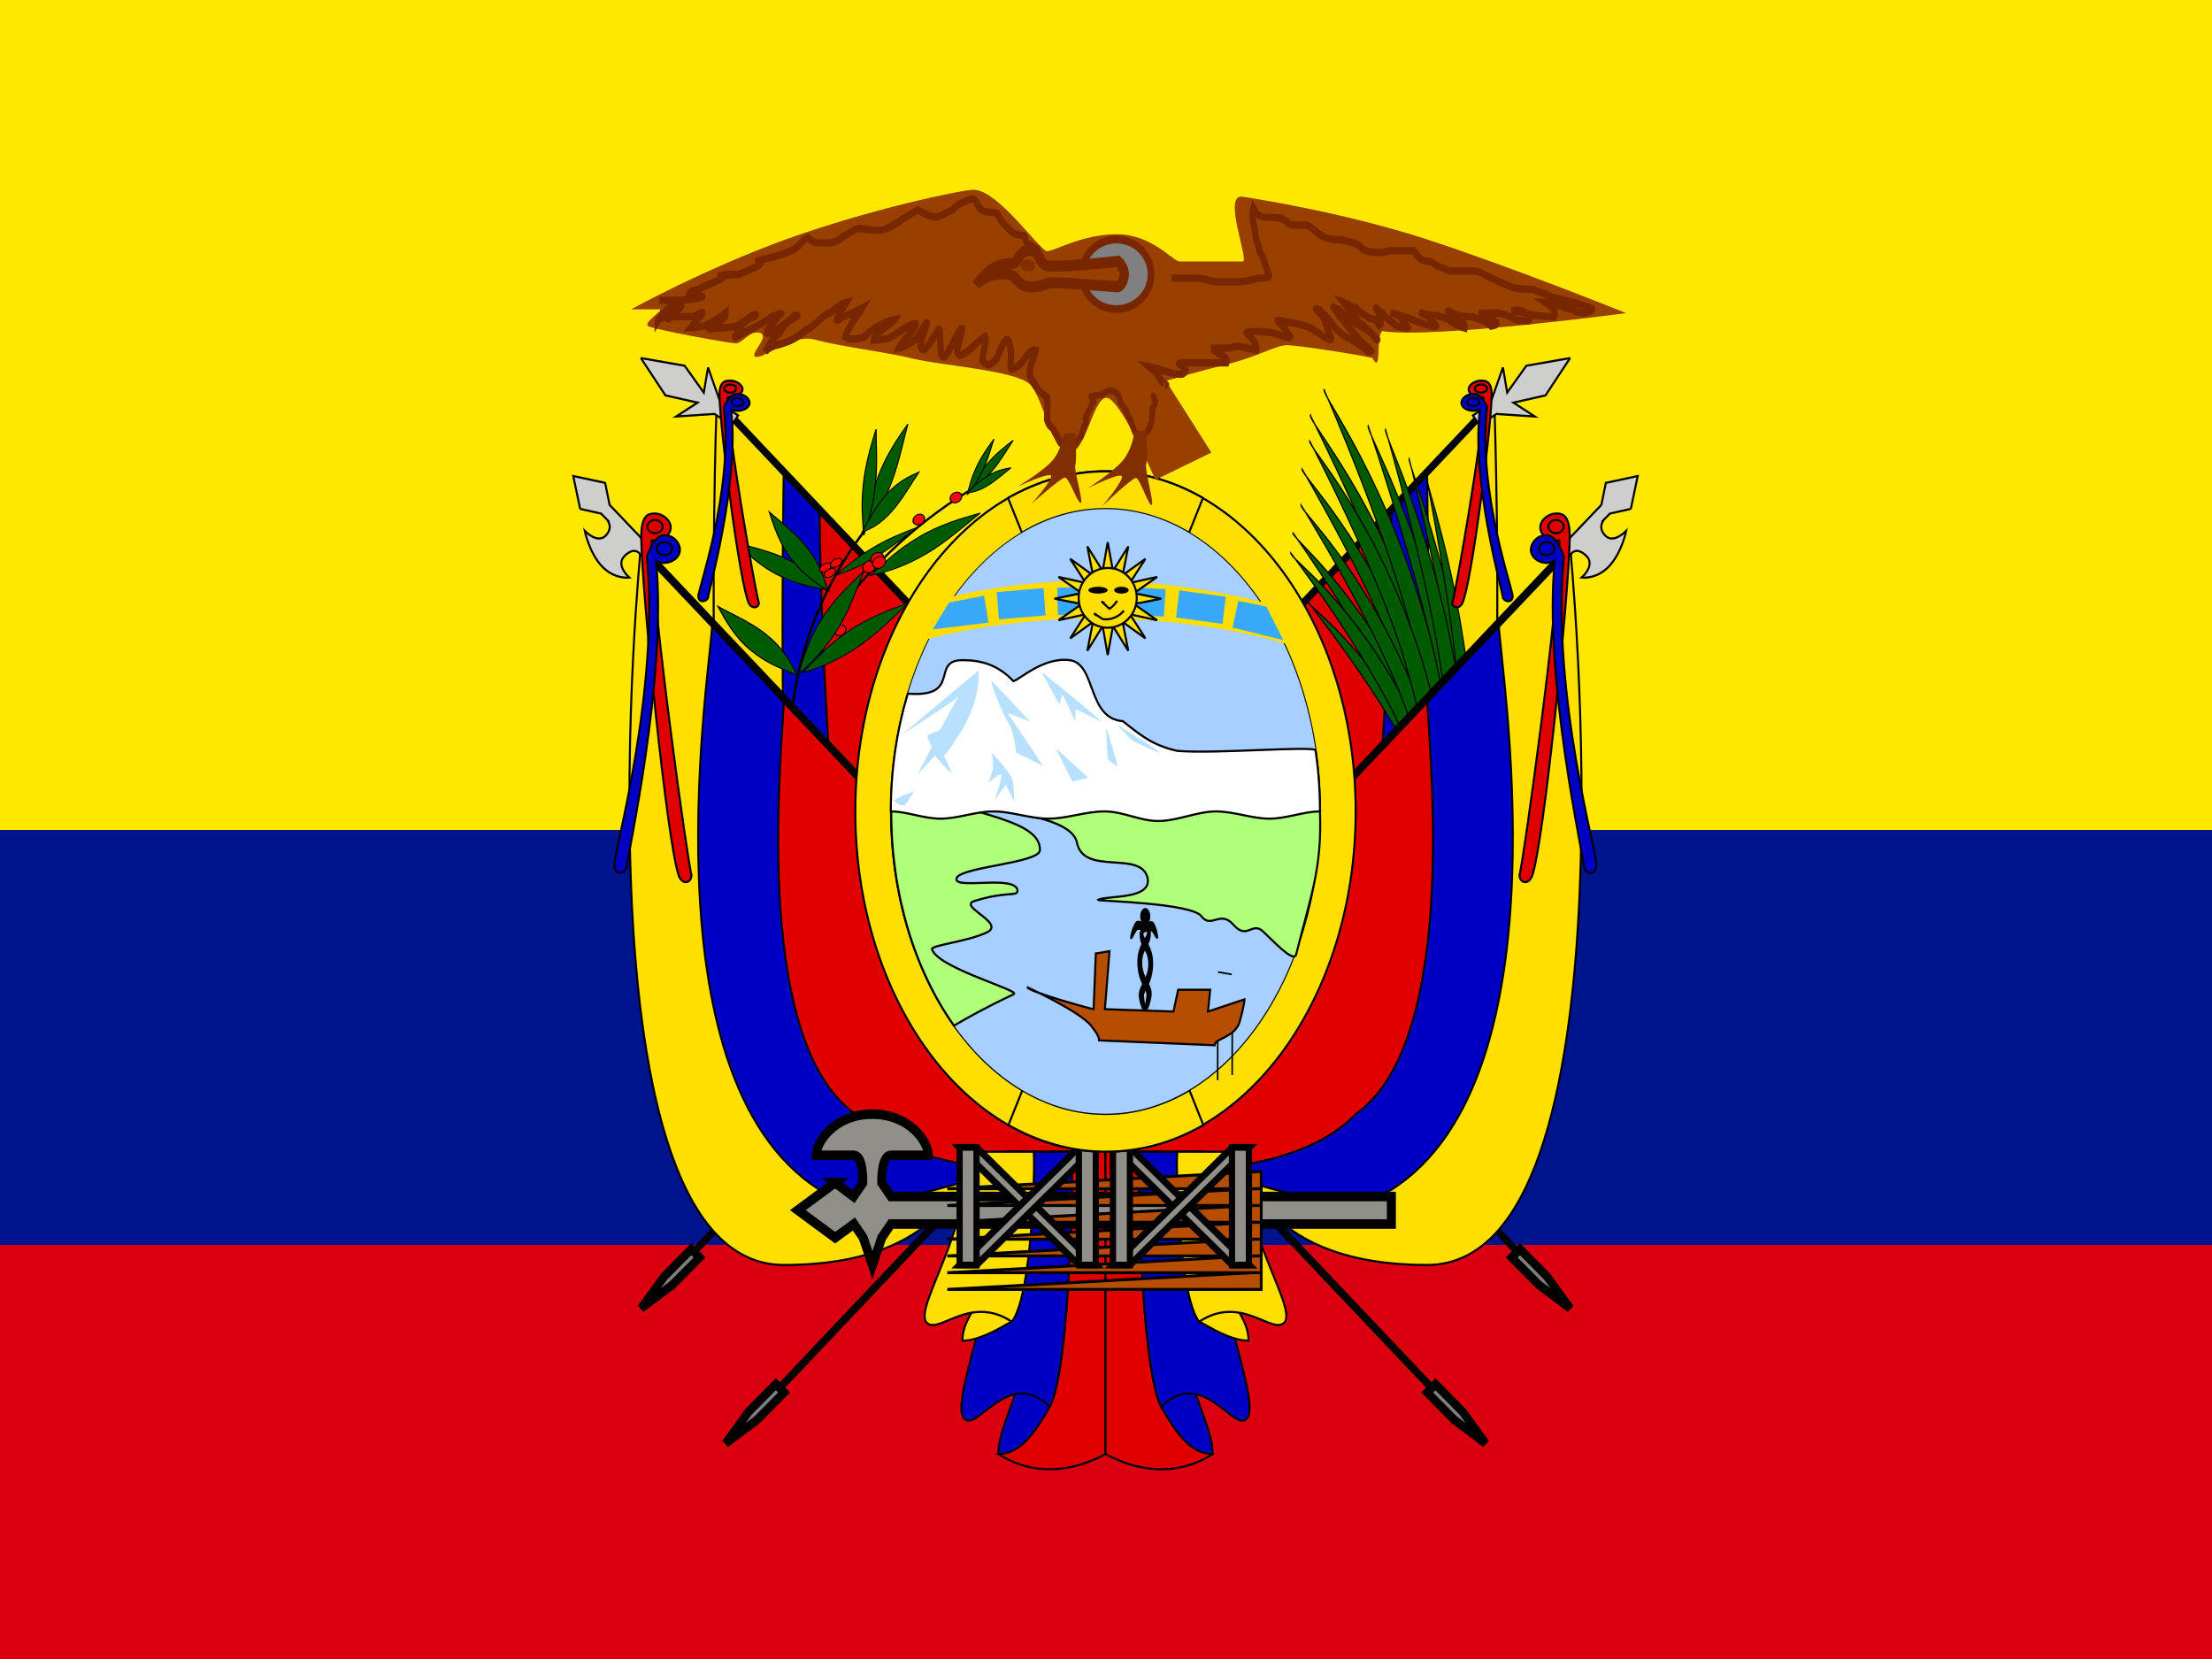 <svg xmlns="http://www.w3.org/2000/svg" viewBox="0 0 640 480" enable-background="new 0 0 640 480" xmlns:xlink="http://www.w3.org/1999/xlink"><rect x="0" y="0" width="640" height="480" fill="#333333" stroke="none"/><g transform="scale(1.25.938)"><path fill="#ffe800" d="m0 0h512v512h-512z"/><path fill="#00148e" d="m0 256h512v256h-512z"/><path fill="#da0010" d="m0 384h512v128h-512z"/></g><g transform="matrix(1.242 0 0 1.491-142.19-129.94)"><g transform="matrix(-.47 0 0 .414 605.23 96.09)"><path d="m582.5 450l124 124 2.2-2.7-124-124-2.2 2.7" id="0"/><path d="m496.1 470.3l162.3 162 2.8-2.5-162.3-162-2.8 2.5" id="1"/><path d="m655.5 631.1l13.5 12.9 15.5 11-11.4-14.9-13.5-12.9-4.1 3.9z" fill="#808080" stroke="#000" stroke-width="4.104" id="2"/><path d="m697.4 567.8l13.5 12.9 15.5 11-11.4-14.9-13.5-12.9-4.1 3.9z" fill="#808080" stroke="#000" stroke-width="4.104" id="3"/></g><g transform="matrix(.47 0 0 .414 122.21 80.33)"><g stroke="#000"><path d="m338.8 204.6c0 0-13.6 351.7 40.8 351.7s81.7-37 81.7-37l-.7-193.3-121.8-121.4z" fill="#ffdf00"/><path d="m372 237.4c0 18.5-6 281.9 21.2 281.9s68.1-18.5 68.1-18.5l-.7-174.8-88.6-88.6z" fill="#0000c4"/><path d="m389.8 255.1c0 18.5 3.5 227.1 30.7 227.1h40.8l-.7-156.2-70.8-70.9z" fill="#e10000"/></g><path d="m336.6 204.6l124 124 2.2-2.7-124-124-2.2 2.7"/><g stroke="#000"><path d="m301.2 272.8c0 0-35.4 336.6 70.9 336.6 88.6 0 88.6-53.2 106.3-53.2l-17.7-124-159.5-159.4z" fill="#ffdf00"/><g transform="matrix(.516-.272.218.409 202.4 380.19)"><path d="m306.6 85.8c1.2.7 84.6-77.5 209.6-78.2" fill="none" stroke-width="2.305"/><path d="m342-20.2c10.4 16.9 15.2 31.6 18.5 47.3-14-14.4-21.4-21.3-31.7-38.3s-15.6-35.8-19.7-50.9c8.5 10.6 22.5 25 32.9 41.9z" fill="#005b00"/><path d="m359.1 68.6c0 2.8-2.3 5.1-5.1 5.1-2.8 0-5.1-2.3-5.1-5.1 0-2.8 2.3-5.1 5.1-5.1 2.8 0 5.1 2.3 5.1 5.1z" fill="#f00"/><g fill="#005b00"><path d="m447.8-37.6c-13.9 14.7-25.6 22.6-38 29 12.1-18.4 18-28.1 31.9-42.7s28.9-23.8 41-31c-8.9 11.6-21.1 30-34.9 44.7z"/><path d="m436.1-45.5c-9.2 17.3-18.3 29.3-28.5 40.8 6.4-18.4 9.3-27.7 18.5-45 9.2-17.3 21.1-32 30.8-43.8-5.2 12.4-11.6 30.8-20.8 48z"/><path d="m437.5-12.1c-12.7 5.4-21.4 5.5-29.8 3.5 13.6-10.4 20.5-16.2 33.2-21.7 12.7-5.4 23.4-4.5 32-3.5-9.1 5.7-22.7 16.2-35.4 21.7z"/><path d="m360.3-23.1c3.2 19 2.1 34.3-.8 50-7.5-17.8-11.8-26.5-15-45.6-3.2-19-.9-38.4 1.1-53.9 3.9 12.7 11.5 30.4 14.7 49.5z"/><path d="m296.9 35.4c7 19.2 8.3 35.1 7.8 51.6-11.8-17.4-18.2-25.9-25.2-45.1-7-19.2-7.7-39.4-8.1-55.6 6.6 12.5 18.5 29.9 25.5 49.1z"/><path d="m353.9 65.2c-16.6 11.9-31.5 17.5-47.6 21.4 13.6-16 20-24.5 36.6-36.4s35.9-18 51.3-22.8c-10.1 9.8-23.6 25.9-40.3 37.8z"/><path d="m362 92c-20.3 2.4-36 .1-52-4.2 19.6-7.5 29.3-11.9 49.6-14.3 20.3-2.4 40.1 1.5 56 4.7-13.7 3.8-33.3 11.4-53.6 13.8z"/><path d="m528.9 1.3c-10.2 4.9-18.3 6.8-26.6 7.7 9.7-7.2 14.5-11.1 24.7-16s20.4-6.8 28.6-8.2c-6.9 4.3-16.5 11.6-26.7 16.5z"/><path d="m522.9-5c-7.7 7.2-14.8 11.7-22.4 15.7 6.2-8.3 9.2-12.6 16.9-19.8s16.8-12.6 24.2-16.8c-4.8 5.4-11 13.7-18.7 20.9z"/><path d="m519.4 12.6c-8.3.4-13.6-1.3-18.4-3.9 9.5-2.8 14.4-4.5 22.8-4.8s14.7 2.2 19.7 4.4c-6.2 1.1-15.8 3.9-24.1 4.3z"/><path d="m409.7 20.6c-15.4.7-27-.9-38.7-3.5 15.3-3.4 22.9-5.4 38.2-6.1 15.4-.7 30 1.8 41.6 3.9-10.5 1.5-25.7 4.9-41.1 5.7z"/><path d="m448.9 42.9c-20.4.8-35.9-2.7-51.5-8.3 20.2-5.9 30.2-9.5 50.6-10.3 20.4-.8 39.9 4.7 55.4 9.2-13.9 2.6-34.1 8.6-54.5 9.4z"/></g><path d="m269.6 155.2c1.3 0 33.2-104.1 139.3-163.1" fill="none" stroke-width="2.37"/><g fill="#f00"><path d="m459.9 8.6c0 2.8-2.3 5.1-5.1 5.1-2.8 0-5.1-2.3-5.1-5.1s2.3-5.1 5.1-5.1c2.8 0 5.1 2.2 5.1 5.1z"/><path d="m496.1 7.4c0 2.8-2.3 5.1-5.1 5.1-2.8 0-5.1-2.3-5.1-5.1s2.3-5.1 5.1-5.1c2.8 0 5.1 2.3 5.1 5.1z"/><path d="m371.9 5c0 2.1-2.4 3.8-5.3 3.8-2.9 0-5.3-1.7-5.3-3.8s2.4-3.8 5.3-3.8c2.9 0 5.3 1.7 5.3 3.8z"/><path d="m381.7 6.2c0 2.1-2.4 3.8-5.3 3.8s-5.3-1.7-5.3-3.8 2.4-3.8 5.3-3.8c3 0 5.3 1.7 5.3 3.8z"/><path d="m373.3 12.1c0 2.1-2.4 3.8-5.3 3.8-2.9 0-5.3-1.7-5.3-3.8s2.4-3.8 5.3-3.8c2.9 0 5.3 1.7 5.3 3.8z"/><path d="m405.5 26.1c0 3.1-2.5 5.7-5.7 5.7-3.1 0-5.7-2.5-5.7-5.7s2.5-5.7 5.7-5.7c3.2.1 5.7 2.6 5.7 5.7z"/><path d="m414.6 22.7c0 3.1-2.5 5.7-5.7 5.7-3.1 0-5.7-2.5-5.7-5.7s2.5-5.7 5.7-5.7c3.1.1 5.7 2.6 5.7 5.7z"/><path d="m414.6 27.2c0 3.1-2.5 5.7-5.7 5.7-3.1 0-5.7-2.5-5.7-5.7s2.5-5.7 5.7-5.7c3.1.1 5.7 2.6 5.7 5.7z"/></g></g><path d="m336.6 308.3c0 17.7-35.4 212.6 53.1 265.8 35.4 17.7 88.6-17.7 88.6 0l-17.7-141.7-124-124.1z" fill="#0000c4"/><path d="m372.1 343.7c0 17.7-17.7 159.5 35.4 194.9 35.4 35.4 124 25.8 124 25.8l-70.9-132.1-88.5-88.6z" fill="#e10000"/></g><path d="m298.3 272.8l162.3 162 2.8-2.5-162.3-162-2.8 2.5"/><g stroke="#000"><g fill="#cececc"><path d="m271.1 255l10.4 2.2 3.2 3.1c-.4 0 3.2 3.1-.9 7.2-4.1 4.1-10.4-2.2-10.4-2.2s2.2 10.3 8.5 16.6 13.6 5.3 13.6 5.3-7.2-5.9-2.2-10.3c4.9-4.4 7.3-.9 7.3-.9l6.3 6.3 4.1-4.1-25.3-25.1-2.2-10.3-15.8-3.2 3.4 15.4z"/><path d="m301.2 184.3l12.2 17.5 15.9 3.4-10.6 6.5 19-1.2 8.5 5.3 3.2-4.6-8.5-5.3-6.4-17.2-2.1 11.8-9.5-12.6-21.7-3.6z"/></g><path d="m348.5 198.6c0 1-1.3 1.9-3 1.9-1.7 0-3-.8-3-1.9s1.3-1.9 3-1.9c1.6 0 3 .8 3 1.9zm-4.3 4c0 18 14.4 94.5 15.5 96.4.1 2.2-3.2 3.2-4.9.4-4.5-8.7-14.2-80.4-14.6-97.2-.2-6.9 2.6-7.4 5.7-7.3 2.6.1 5.7 1.9 5.7 4 0 2.4-4 4.3-7.4 3.7z" fill="#e10000"/><path d="m352 205.6c-.5 1-2.2 1.5-3.8 1.1-1.6-.4-2.4-1.4-1.9-2.4.5-1 2.2-1.5 3.8-1.1 1.6.3 2.4 1.4 1.9 2.4zm-6.1 2.8c4.5 33.8-11.5 86.3-11.4 88.3-1.1 2.1-4.7 2.3-4.8-.6-.7-1.9 17.7-49.4 12.6-88.9 3.4-6.6 6.3-6.5 9.2-5.7 2.4.7 4.4 3 3.3 5-1.2 2.3-6 3.3-8.9 1.9z" fill="#0000c4"/><path d="m312 263.3c0 1.7-1.7 3.1-3.8 3.1-2.1 0-3.8-1.4-3.8-3.1 0-1.7 1.7-3.1 3.8-3.1 2.1 0 3.8 1.4 3.8 3.1zm-5.5 6.4c0 29.3 18.3 153.7 19.8 156.8.1 3.6-4.1 5.2-6.2.7-5.7-14.2-18.2-130.9-18.7-158.1-.2-11.2 3.3-12.1 7.3-11.9 3.3.2 7.3 3 7.3 6.5 0 4-5.1 7.1-9.5 6z" fill="#e10000"/><path d="m316.5 274.7c-.7 1.6-2.9 2.4-4.9 1.8-2-.6-3.1-2.3-2.4-3.9s2.9-2.4 4.9-1.8c2 .5 3.1 2.3 2.4 3.9zm-7.8 4.6c5.8 55-14.7 140.4-14.5 143.7-1.3 3.5-6 3.8-6.1-1.1-1-3.2 22.6-80.4 16.1-144.7 4.3-10.7 8-10.5 11.7-9.3 3 1.1 5.7 4.9 4.3 8.1-1.7 4-7.8 5.5-11.5 3.3z" fill="#0000c4"/></g></g><g transform="matrix(.47 0 0 .414 138.86 96.09)"><use xlink:href="#0"/><use xlink:href="#1"/><use xlink:href="#2"/><use xlink:href="#3"/></g><g transform="matrix(.47 0 0 .414 122.21 80.33)"><g stroke="#000"><path d="m724.2 204.6c0 0 13.6 351.7-40.8 351.7-54.4 0-81.7-37-81.7-37l.7-193.3 121.8-121.4z" fill="#ffdf00"/><path d="m690.9 237.4c0 18.5 6 281.9-21.2 281.9-27.2 0-68.1-18.5-68.1-18.5l.7-174.8 88.6-88.6z" fill="#0000c4"/><path d="m673.2 255.1c0 18.5-3.5 227.1-30.7 227.1h-40.8l.7-156.3 70.8-70.8z" fill="#e10000"/></g><path d="m726.4 204.6l-124 124-2.2-2.7 124-124 2.2 2.7"/><g stroke="#000"><g transform="matrix(.524-.224.169.694 362.76 423.13)" fill="#005b00"><path d="m516.5-14.2c0 0 43.6 74.6 59.3 126.8 15.7 52.2 29.1 128.7 29.1 128.7s1.2-70.9-19.4-134.3c-27.8-80.2-70.2-117.5-69-121.2z"/><path d="m518.2-59c0 0 44.6 87.1 58.8 145.9 14.2 58.8 23.8 143.5 23.8 143.5s6.7-76.5-12.2-148.1c-26.1-90.8-72.1-137.4-70.4-141.3z"/><path d="m603.8-103.6c0 0 15.7 116.2 10.5 183.1-5.3 67-23.7 155.5-23.7 155.5s32-68.9 36.8-151.6c4-106.4-26.6-184.5-23.6-187z"/><path d="m556.4-125.8c0 0 34.9 110.3 39.7 179.2 4.9 68.9-.9 164.5-.9 164.5s23.3-81 15.4-165.5c-12.3-107.9-57-174.5-54.2-178.2z"/><path d="m632.5-72.1c0 0 2.5 107.9-7.4 168.8-9.9 61-32 140.6-32 140.6s31.2-60.5 42-135.9c12.3-97.2-5.1-171.5-2.6-173.5z"/><path d="m538.6-95.5c0 0 38.9 98.1 47.6 160.7 8.7 62.6 9.3 150.3 9.3 150.3s16.4-75.7 4-152.4c-18-97.6-63.2-155.1-60.9-158.6z"/><path d="m512.4-47.2c0 0 45.7 82.7 60.3 139.6 14.5 56.9 24.2 139.4 24.2 139.4s7.1-75.6-12.3-144.7c-26.6-87.6-73.9-130.4-72.2-134.3z"/><path d="m530.7-73.6c0 0 38.7 89.9 48.9 149.5 10.2 59.6 14.1 144.7 14.1 144.7s11.8-75.8-2.3-148.6c-19.9-92.3-62.7-141.9-60.7-145.6z"/><path d="m618-96.6c0 0 8.3 111.5-1.2 174.9-9.5 63.3-33.5 146.3-33.5 146.3s36.3-63.4 46.4-141.7c10.7-101-14.8-177.3-11.7-179.5z"/><path d="m573.2-137.7c0 0 27.4 112.3 27.6 181.5.2 69.1-11.9 164.1-11.9 164.1s28.7-79.3 26.5-164.1c-5-108.6-45.1-178.1-42.2-181.5z"/><path d="m643.7-58.7c0 0-4.1 100.8-17.6 156.9-13.6 56.1-40.6 128.8-40.6 128.8s34.8-54.2 50.2-123.8c18.2-89.8 5.3-160.2 8-161.9z"/><path d="m550.7-110.5c0 0 34 101 38.4 164.4 4.4 63.5-1.8 151.6-1.8 151.6s23.6-75.1 16.3-152.9c-11.6-99.2-55.6-159.7-52.9-163.1z"/></g><path d="m761.8 272.8c0 0 35.4 336.6-70.9 336.6-88.6 0-88.6-53.2-106.3-53.2l17.7-124 159.5-159.4z" fill="#ffdf00"/><path d="m726.4 308.3c0 17.7 35.4 212.6-53.2 265.8-35.4 17.7-88.6-17.7-88.6 0l17.7-141.7 124.1-124.1z" fill="#0000c4"/><path d="m691 343.7c0 17.7 17.7 159.5-35.4 194.9-35.4 35.4-124 25.8-124 25.8l70.9-132.1 88.5-88.6z" fill="#e10000"/></g><path d="m764.7 272.8l-162.3 162-2.8-2.5 162.3-162 2.8 2.5"/><g stroke="#000"><g fill="#cececc"><path d="m791.9 255l-10.4 2.2-3.2 3.1c.4 0-3.2 3.1.9 7.2 4.1 4.1 10.4-2.2 10.4-2.2s-2.2 10.3-8.5 16.6c-6.3 6.3-13.6 5.3-13.6 5.3s7.2-5.9 2.2-10.3c-4.9-4.4-7.3-.9-7.3-.9l-6.3 6.3-4.1-4.1 25.3-25.1 2.2-10.3 15.8-3.2-3.4 15.4z"/><path d="m761.8 184.3l-12.2 17.5-15.9 3.4 10.6 6.5-19-1.2-8.5 5.3-3.2-4.6 8.5-5.3 6.4-17.2 2.1 11.8 9.5-12.6 21.7-3.6z"/></g><path d="m714.6 198.6c0 1 1.3 1.9 3 1.9 1.7 0 3-.8 3-1.9s-1.3-1.9-3-1.9c-1.7 0-3 .8-3 1.9zm4.3 4c0 18-14.4 94.5-15.5 96.4-.1 2.2 3.2 3.2 4.9.4 4.5-8.7 14.2-80.4 14.6-97.2.2-6.9-2.6-7.4-5.7-7.3-2.6.1-5.7 1.9-5.7 4-.1 2.4 3.9 4.3 7.4 3.7z" fill="#e10000"/><path d="m711 205.6c.5 1 2.2 1.5 3.8 1.1 1.6-.4 2.4-1.4 1.9-2.4-.5-1-2.2-1.5-3.8-1.1-1.6.3-2.4 1.4-1.9 2.4zm6.1 2.8c-4.5 33.8 11.5 86.3 11.4 88.3 1.1 2.1 4.7 2.3 4.8-.6.7-1.9-17.7-49.4-12.6-88.9-3.4-6.6-6.3-6.5-9.2-5.7-2.4.7-4.4 3-3.3 5 1.2 2.3 6 3.3 8.9 1.9z" fill="#0000c4"/><path d="m751 263.3c0 1.7 1.7 3.1 3.8 3.1 2.1 0 3.8-1.4 3.8-3.1 0-1.7-1.7-3.1-3.8-3.1-2.1 0-3.8 1.4-3.8 3.1zm5.5 6.4c0 29.3-18.3 153.7-19.8 156.8-.1 3.6 4.1 5.2 6.2.7 5.7-14.2 18.2-130.9 18.7-158.1.2-11.2-3.3-12.1-7.3-11.9-3.3.2-7.3 3-7.3 6.5 0 4 5.1 7.1 9.5 6z" fill="#e10000"/><path d="m746.5 274.7c.7 1.6 2.9 2.4 4.9 1.8 2-.6 3.1-2.3 2.4-3.9-.7-1.6-2.9-2.4-4.9-1.8-2.1.5-3.1 2.3-2.4 3.9zm7.7 4.6c-5.8 55 14.7 140.4 14.5 143.7 1.3 3.5 6 3.8 6.1-1.1 1-3.2-22.6-80.4-16.1-144.7-4.3-10.7-8-10.5-11.7-9.3-3 1.1-5.7 4.9-4.3 8.1 1.7 4 7.8 5.5 11.5 3.3z" fill="#0000c4"/></g></g><g transform="matrix(.47 0 0 .414 122.21 80.33)"><g stroke="#000"><path d="m478.4 698c17.7 10.7 37.1 8.3 53.1 0v-141.7h-35.4c17.7 53.2 17.7 106.3-17.7 141.7z" fill="#e10000"/><g fill="#0000c4"><path d="m503.9 556.3c0 99.7-25.5 121.8-25.5 141.7 10.7 0 17.7-9.3 25.5-22.1 10.7-19.9 11.7-121.1 10.7-119.6h-10.7z"/><path d="m482.6 556.3c-.5 58.2-26.9 112.1-21.9 124 5.7 10.7 21.9-24.4 43.2-4.4 10.7-19.9 11.7-121.1 10.7-119.6h-32z"/></g><g fill="#ffdf00"><path d="m485.1 556.3c0 66.4-24.5 70.9-24.5 88.6 10.7 0 24.4-9.7 24.5-8.8 10.7-13.3 11.7-80.8 10.7-79.7l-10.7-.1z"/><path d="m463.8 556.3c-.5 38.8-26.3 71.8-21.3 79.7 5.7 7.1 21.3-13.3 42.6 0 10.7-13.3 11.7-80.8 10.7-79.7h-32z"/></g><path d="m584.7 698c-17.7 10.7-37.1 8.3-53.2 0v-141.7h35.4c-17.7 53.2-17.7 106.3 17.8 141.7z" fill="#e10000"/><g fill="#0000c4"><path d="m559.1 556.3c0 99.7 25.5 121.8 25.5 141.7-10.7 0-17.7-9.3-25.5-22.1-10.7-19.9-11.7-121.1-10.7-119.6h10.7z"/><path d="m580.4 556.3c.5 58.2 26.9 112.1 21.9 124-5.7 10.7-21.9-24.4-43.2-4.4-10.7-19.9-11.7-121.1-10.7-119.6h32z"/></g><g fill="#ffdf00"><path d="m577.9 556.3c0 66.4 24.5 70.9 24.5 88.6-10.7 0-24.4-9.7-24.5-8.8-10.7-13.3-11.7-80.8-10.7-79.7l10.7-.1z"/><path d="m599.2 556.3c.5 38.8 26.3 71.8 21.3 79.7-5.7 7.1-21.3-13.3-42.6 0-10.7-13.3-11.7-80.8-10.7-79.7h32z"/></g><path d="m397.5 570.8l-18.5 12.9 18.5 12.9 9.3-6.4 4.6 6.4 4.6 12.9 4.6-12.9 4.6-6.4h248v-12.9h-248l-4.6-6.4c0-6.4 1-12.9 4.6-12.9 3.7 0 11.2 0 18.5 0 0-6.4-9.3-19.3-27.8-19.3-18.5 0-27.8 12.9-27.8 19.3 7.3 0 14.8 0 18.5 0 3.7 0 4.6 6.4 4.6 12.9l-4.6 6.4-9.1-6.5z" fill="#908f8a" stroke-width="4.467"/><g fill="#b74d00" stroke-width="1.378"><path d="m608.57 612.76h.127v8.1h-155.6z"/><path d="m608.57 604.92h.128v8.1h-155.6z"/><path d="m608.57 597.07h.129v8.1h-155.6z"/><path d="m608.57 589.22h.13v8.1h-155.6z"/><path d="m608.57 581.27h.127v8.1h-155.6z"/><path d="m608.57 573.42h.128v8.1h-155.6z"/><path d="m608.57 565.57h.129v8.1h-155.6z"/></g><g fill="#908f8a"><g stroke-width="3.255"><path d="m459.2 554.3l59.1 55.1h8.4l-59.1-55.1h-8.4z"/><path d="m459.2 609.4l59.1-55.1h8.4l-59.1 55.1h-8.4z"/></g><path d="m459.2 554.3v55.1h8.4v-55.1h-8.4z" stroke-width="3.088"/><g stroke-width="3.255"><path d="m535.2 554.3l59.1 55.1h8.4l-59.1-55.1h-8.4z"/><path d="m535.2 609.4l59.1-55.1h8.4l-59.1 55.1h-8.4z"/></g><g stroke-width="3.088"><path d="m594.2 554.3v55.1h8.4v-55.1h-8.4z"/><path d="m535.2 554.3v55.1h8.4v-55.1h-8.4z"/><path d="m518.3 554.3v55.1h8.4v-55.1h-8.4z"/></g></g><g fill="#ffdf00"><path d="m655.5 396.8c0 88-55.6 159.5-124 159.5-68.5 0-124-71.4-124-159.5 0-88 55.6-159.4 124-159.4 68.4 0 124 71.4 124 159.4zm-17.7.1c0 78.2-47.6 141.7-106.3 141.7-58.7 0-106.3-63.5-106.3-141.7 0-78.2 47.6-141.7 106.3-141.7 58.7-.1 106.3 63.4 106.3 141.7z"/><path d="m579.8 249.9c-14.8-8.1-31.1-12.5-48.3-12.5s-33.4 4.5-48.3 12.5l6.9 16.3c12.7-7.2 26.7-11.1 41.4-11.1s28.6 4 41.4 11.1l6.9-16.3z"/><path d="m580 543.8c-14.8 8.1-31.1 12.5-48.3 12.5s-33.4-4.5-48.3-12.5l6.9-16.3c12.7 7.2 26.7 11.1 41.4 11.1s28.6-4 41.4-11.1l6.9 16.3z"/></g></g><path d="m637.8 396.8c0 78.3-47.6 141.7-106.3 141.7-58.7 0-106.3-63.5-106.3-141.7 0-78.3 47.6-141.7 106.3-141.7 58.7 0 106.3 63.5 106.3 141.7" fill="#a7cfff"/><g stroke="#000"><path d="m637.8 396.8c1.1 26.7-4.6 39.6-11.9 67.4-1.9 3-11-6.5-16.4-11.2s-7.8 4.2-14.5-3c-6.7-7.3-11 2.1-16-4.1s-51.3-7.1-51.4-7.6c4.6-2.3 28.3.2 24.5-11.2-4.3-11.7-31.1-.4-34.7-15.4-2.4-14.9-53.6-15.5-57.2-19.2 1.4 5.7 39.7 8 38.8 22.6-.8 5.9-37.7 7.6-41.2 12.7-3 6.3 28.9-1.7 30.1 6-.1 3.2-4.7.1-21.4 5-8.3 2.5 15.5 10.3 6.4 14.6-9 4.3-28.3 6.2-27.4 8 2.9 8.9 44.7 19.5 40.5 21.1-14.8 6.6-22.6 10.9-29.6 14.7-19.2-25.7-31.1-61.1-31.1-100.2 31.7-11.4 25-13.7 83.6-13.7s77.9 2.2 128.9 13.5z" fill="#afff7b"/><path d="m637.8 396.8c-8.1 0-16.5 3.4-25.1 3.4-8.6 0-17.5-3.4-26.5-3.4s-19.3 4.5-28.5 4.5c-9.2 0-17.4-4.5-26.7-4.5-9.3 0-18.6 3.4-27.8 3.4-9.2 0-18.3-3.4-27.2-3.4s-17.7 3.4-26.2 3.4-16.8-3.4-24.7-3.4c0-19.6 3-38.2 8.4-55.2 27.1 2 11-15.7 27.1-15.7 8.7 0 17.4 1.9 25.2 9.8 2.4 0 14.5-11.4 27.9-9.8 13.4 1.6 8.5 27.3 26.4 28.6 9.1 6.8 14.4 11.1 26.8 13.9 17.7 1.6 68.4-2.5 68.7-.2 1.5 9.3 2.2 18.9 2.2 28.6z" fill="#fff"/><path d="m548.5 482.8c0-4.4 4.7-7.4 4.7-14.5 0-7.1-4.2-7.3-4.3-13.9-.1-2.7 3.6-5.5 5.2-5.7 1.6-.2 3 5.8 3 7.1 0 1.3-1.6-3.3-3-3.4-1.4-.1-4.3.5-4.3 1.8 0 2.7 5.2 5.9 4.8 14.8-.4 8.8-4.5 11.4-4.5 14.1 0 2.7 1.8 10 1.8 10s-3.4-5.8-3.4-10.3z"/><path d="m553.9 482.2c0-4.4-4.7-7.4-4.7-14.5s4.2-7.3 4.3-13.9c.3-3.1-4.1-5.1-5.8-5.3-1.6-.2-3.5 6.2-3.5 7.5s1.9-4.1 3.3-4.2c1.4-.1 5.1.5 5.1 1.8 0 2.7-5.2 5.9-4.8 14.8.4 8.8 4.5 11.4 4.5 14.1s-1.8 10-1.8 10 3.4-5.9 3.4-10.3z"/></g><path d="m553.7 446c0 2.2-1.1 3.9-2.5 3.9-1.4 0-2.5-1.8-2.5-3.9s1.1-3.9 2.5-3.9c1.4-.1 2.5 1.7 2.5 3.9"/><path d="m586.73 490.13h.773v32.6h-.8z"/><path d="m593.95 487.73h.753v32.6h-.8z"/><path d="m587.3 472.5v-.8l6.8 1.1v.8z"/><path d="m492.7 479.2c0 0 26.1 11.3 31.7 18.1 5.7 6.8 3.4 6.8 3.4 6.8l57.8 2.3c0-3.4 10.2-3.4 12.5-11.3 2.3-7.9 2.3-10.2 2.3-10.2l-18.1 5.7 1.1-10.2h-15.9l-2.3 10.2-34-1.1 2.3-27.2-6.8 1.1-1.1 26.1c-1.2-.1-31.7-8-32.9-10.3z" fill="#b74d00" stroke="#000"/><path d="m440.5 316.3c0 0 37.6-11.2 92.1-10.4s92.1 12.8 91.3 12.8-10.4-18.4-10.4-18.4-38.4-10.4-81.7-11.2c-43.3-.8-80.9 8-80.1 8.8l-11.2 18.4z" fill="#fede00" stroke="#fede00"/><g fill="#38a9f9"><path d="m507.6 291.9l23.3-.4.2 12.8-23.2.4z"/><path d="m454 298.9l-8.2 12.6 27.7-3.2-2.2-12.6-17.3 3.2"/><path d="m477.6 294l23.2-1.9 1 12.8-23.1 1.9z"/><path d="m561.3 292.7l-23.2-1.4-.8 12.7 23.1 1.5z"/><path d="m611.2 300.8l8.4 15.7-25.1-5.9 2.8-12.5 13.9 2.7"/><path d="m591.1 296.2l-23-3-1.6 12.7 23 3z"/></g><g fill="#ffdf00" stroke="#000"><path d="m532.6 323.5l-2.5-13.5-7.6 11.5 2.8-13.5-11.3 7.7 7.7-11.3-13.5 2.8 11.5-7.6-13.5-2.5 13.5-2.6-11.5-7.6 13.5 2.8-7.7-11.3 11.3 7.7-2.8-13.5 7.6 11.5 2.5-13.5 2.6 13.5 7.6-11.5-2.8 13.5 11.3-7.7-7.7 11.3 13.5-2.8-11.5 7.6 13.5 2.6-13.5 2.5 11.5 7.6-13.5-2.8 7.7 11.3-11.3-7.7 2.8 13.5-7.6-11.5z"/><path d="m547 296.7c0 7.7-6.5 14-14.4 14-8 0-14.4-6.3-14.4-14 0-7.7 6.5-14 14.4-14 8-.1 14.4 6.2 14.4 14z"/></g><path d="m532.6 293.1c0 .9-2.2 1.6-4.8 1.6s-4.8-.7-4.8-1.6 2.2-1.6 4.8-1.6 4.8.7 4.8 1.6"/><path d="m543 293.1c0 .9-1.6 1.6-3.6 1.6s-3.6-.7-3.6-1.6 1.6-1.6 3.6-1.6 3.6.7 3.6 1.6"/><g fill="none" stroke="#000"><path d="m530 298.7l1 .5c-2.4-1.3-1.3-.8 2.4 2.6 2.2-1.2 2.6-2.2 3.9-3.7"/><path d="m526.2 304.3l.8.8c-1.9-1.9-1.1-1 3.2 1.6 4 .5 8.1-1.2 10.4-4"/></g><g fill="#b7e1ff"><path d="m468.6 330.7c0 0 1.6 12.8-8.8 28.8-10.4 16-8.8 10.4-8.8 10.4s4.8 8.8 4 8.8-8-8-8-8l-8.8 8.8c0 0 8-13.6 7.2-13.6s-2.4-4.8-2.4-4.8l6.4-2.4c0 0 9.6-16.8 9.6-16s-28.8 18.4-28.8 18.4l38.4-30.4"/><path d="m475 335.5c-.8 0 4 12.8 8 19.2 4 6.4 4 14.4 4 14.4l13.6 6.4-17.6-24.8 11.2 4-19.2-19.2"/><path d="m475 369.1c0 0 9.6 9.6 10.4 12.8s.8 10.4.8 10.4l-4-8-5.6 7.2c0 0 4-11.2 3.2-12s-6.4 4-6.4 4 2.4-6.4 2.4-7.2 0-4.7-.8-7.2"/><path d="m426.9 391.6c3.2-2.4 9.6-4 9.6-4s-4 6.4-4.8 6.4-3.2 0-4.8-2.4"/><path d="m537.4 356.3c0 0 20.8 12 20.8 12.8s-13.6-5.6-13.6-5.6l-7.2-7.2"/><path d="m499.8 331.5c1.6.8 30.4 23.2 29.6 23.2s-12.8-6.4-12.8-5.6v5.6l-6.4-12.8-1.6 4.8-8.8-15.2"/><path d="m507 367.5l8 15.2 8-1.6c0 .1-15.2-13.6-16-13.6"/><path d="m531.8 357.9c0 2.4.8 14.4.8 14.4s4.8 4 4.8 3.2-4.8-16.8-5.6-17.6"/></g></g><g transform="matrix(.422 0 0 .407 143.48 81.974)"><path d="m279.7 160.2c0 0 40-19.1 85.6-33.4 45.6-14.2 96.7-23.6 103.5-23.6 13.5 0 36.7 29.3 40.5 29.3 3.9 0 19.3-8.1 38.6-8.1s30.9 13 34.7 13h34.7c3.9 0-11.6-32.5 0-30.9 5.8.8 55 7.3 100.8 20.1 45.8 12.8 110.9 35.4 110.9 35.4s-106.3 12.3-134.5 8.6c-3.9 1.6-.2 21.5-5.6 12.8-8.9-1.8-41.5-6.1-47.3-6.1s-16.6 5.6-32 8.9c-15.4 3.3-34.7 8.1-34.7 8.1l25.1 34.2-30.9 13c0 0-19.3-39.1-27-39.1s-11.6 27.7-21.2 26c-9.6-1.6-13.5-26-21.2-32.5-7.7-6.5-48.4-8.9-63.9-12.1-15.4-3.3-40.4-5.8-53.9-9-13.5-3.3-27 8.1-32.8 8.1-5.8 0 7.7-9.8 1.9-11.4-5.8-1.6-9.6 4.9-13.5 4.9-3.9 0-44.4-6.5-48.2-8.1-3.9-1.6 9.6-8.1 5.8-8.1h-15.4" fill="#984000"/><g stroke="#772600"><path d="m566.7 143.5c0 9.2-8.6 16.6-19.1 16.6-10.6 0-19.1-7.4-19.1-16.6 0-9.2 8.6-16.6 19.1-16.6s19.1 7.4 19.1 16.6z" fill="#808080" stroke-width="3.706"/><path d="m471.9 147c3.5-3.5 7.8-8.8 19.1-8.8 2.6-.9 2.6-6.1 8.7-6.1 6.1 0 4.3 5.3 8.7 7 4.3 1.8 40-1.8 40-1.8s3.5 2.6 3.5 6.1c0 3.5-2.6 6.1-3.5 6.1s-35.6-2.6-38.3-1.8c-2.6.9-4.3 1.8-10.4 1.8-6.1 0-7.8-6.1-12.2-6.1-4.3.1-8.6-.8-15.6 3.6z" fill="#984000" stroke-width="5.25"/><g fill="none" stroke-width="3.5"><path d="m578 145.3h13.9c5 .1 6.7 1.6 11.3 1.8h12.2c4.4-.2 6.8-1.2 11.3-1.8 7.6-.1 5-.7 3.5-5.3-1.4-3.5-1.5-5.1-3.5-7-.7-4.2-2.4-5.7-2.6-10.5-.8-3.7-2.3-6.2-.9-10.5 2 3 2.8 4.2 7.8 4.4 5.2 0 7.3-.1 10.4 1.8 2.4 2.6 5.7 1.8 10.4 1.8 4 .7 4.7 2.8 7.8 4.4 3.7 2.1 6.1 2.6 11.3 2.6 4.2.7 7.8 1.4 10.4 2.6 2.2 2.7 5.7 3.3 10.4 3.5 2.6 0 4.7-.3 7-.9 4 .2 8.1 0 13 0 3.2 3.8 4 5.2 9.6 5.3 3.8 2.7 7.1 3.2 10.4 4.4h13c4.7.4 6.2 2.3 10.4 3.5 4.2 2 8.2 3.3 11.3 4.4 3.1.7 7.1.9 11.3.9 3.2 1.7 7.1 1.8 9.6 3.5 3.6.8 8.5 1.7 11.3 2.6 4.6.6 6.4 2.1 10.4 2.6 3.5 1-1.2 1.9-3.5 2.6-5.1-.2-5.5-2.1-10.4-2.6-2.6-1.5-6.6-1.3-10.4-2.6h-.7c3.4 2.1 6.8 3.4 5.2 7-4.4 0-8-.6-12.2-.9-4.4-.8-6.4-1.8-11.3-1.8 4.9-1.2 6.2.1 9.6 1.8 1.3 4.2-1.4 2.6-6.1 2.6-4-1.4-6.4-3.1-11.3-3.5h-10.4c5.2.2 6.3 2.2 9.6 4.4.3 1.4-.1 1.3-2.6 1.8-2.7-2.4-6.2-3.2-10.4-4.4-4.1-.1-8.5-.5-12.2-1.8-2.5-.2-2.1-3.2 3.5 1.8 3.4 2 4.6 3.7 4.3 5.3-4.5-1.1-6.7-2.9-9.6-4.4-4-1.5-7.4-1.8-12.2-1.8-4.5-1.2.5-1.9 3.5 2.6 6.5 4.6-.9 2.6-3.5 1.8-3.9-1.1-8-2.7-11.3-3.5-2.6-.8-4.9-1.5-7.8-1.8 4.5.4 6 2 7.8 5.3 4.6 3.2-.2 1.6-4.3.9-2.6-2.3-6-3.5-7.8-6.1-4.4-2.2-4.5-4.7-1.7.9.7 1.8.6 5.7.9 6.1-3.2-3.5-2.5-4.4-6.1-4.4-2.4-1.7-6-3-7.8-5.3-3.4-.3-3.6-1.5-7-2.6 2.8 3.3 6.5 6.6 8.7 9.6 4 2.2 5.1 4.2 7.8 6.1 1.1 1.9 4.1 3.5.9.9-3.7-3.7-6.5-4.6-12.2-7-3.2-2.6-4.4-3.7-7.8-6.1-4.7-1.5-2.9-2.4 0 2.6 3.3 3 5.8 6.4 8.7 8.8 2 2.6 5.3 5.3 7.8 7 .8 1.2 3.1 1.4 0 1.8-2.7-2.4-6.5-4-9.6-6.1-4.3-1.2-6.4-3.5-9.6-6.1-2-3.1-5.4-5.5-7.8-7.9-5-2 1 1.9 2.6 4.4 1.1 3.2 2.5 5.8 3.5 8.8 1.5 2.9-4.4-.7-6.1-1.8-3.8-2.2-6.6-3.6-11.3-4.4-3.1-.7-7.1-1.3-10.4-1.8-4-1.1 2.1 2.5 4.3 6.1 4.4 4.2-4.4.7-7 0-4.3-.9-8.5-.9-13-.9-5.6.3-1.6 1 0 3.5 1.7 1.3 2.9 4.1 2.6 5.3-3.7-.5-6.8-1.6-11.3-1.8-3.6 1.2-8 .9-12.2.9-.2 2.2.8.3 2.6 2.6 3 1.2 5 2.7 4.3 4.4h-12.2-13c-2.8.8.6.4 2.6 3.5-1.1 2.8-2.6 1.8-6.1 1.8-2.4-1-7.1-1.4-9.6-2.6-2.4 0-2.3-.6-4.3-.9 7.3 5.2 3.7 3.9 7.8 7.9.7.2 2.4.9.9.9"/><path d="m517.1 224.1c-.5 0-1.7-2.8-3.5-5.3-1.2-3.2-2.8-1.4-4.3-6.1.2-4.9.4-5.8 0-10.5-3.6-2.5-5.1-3.3-7.8-7.9-4.4-3.7.6-10 1.5-14.6-3.9-.9-5.7 6-11.7 8.5-4.3 2.9-.5-6-2.6-11.1-1.4-7.3-5.7 3.7-7.3 6.8-2.9 2-3.7 4.5-7.8.9 0-2.7 2.6-10.2 1.5-11.7-4.1 2-9.4 8.1-13.7 9.1-4.2-.9.9-7.8.9-12.9-1.5-.5-7.7 13.5-10.2 13.7-2.5.1-1.4-13.7-2.6-13.4-1.8 2.6-5.6 8.1-8.1 10-4.9-.6.7-9.2 1.5-12.3.9-3.8-4.6 7.2-7.6 7.9-2.1 1.9-6.4 3.2-7.8 3.5 1.7-3.2 10-9.8 9.4-11.7-4.8.2-12.2 6.6-16.3 7.3-2.7 0-6.5.9-7 .9.2-4.2 10.1-7.7 11.7-10.2-4.9.8-14.2 5.1-16.9 8.5-3.2.7-7.3 1.6-10.4 0 .5-3.9 7.8-11.6 9.4-14.1-4.4 1.9-6.6 3.5-11.3 4.4-.9.9-3.4 2.8-2.6.9 1.4-3.7 3.5-5.3 5.2-7.9-3.9.7-5.4 3-9.6 5.3-2.7.1-10.3 7.8-12.8 7.9-6 4.4-8.4 5.2-14.8 7-4 .7-5.9 1.5-7.8 3.5 2-3.5 5-6.9 7.8-8.8 1.9-2.9 3.7-5.4 7.8-7 1-1.2 3.8-1.5.9-1.8-2.5 2.2-6.6 4.7-8.7 6.1-2.7 1.7-5.7 3.4-7 2.6 1.4-3.8 3.9-4.7 6.1-7.9 4.6-2.9 0-1-3.5 0-2.3 2-6.3 3.5-9.6 5.3-3.7 1-6.1 3.2-10.4 4.4 0 1.2 1.2-2.2 1.7-3.5 3.6-3.9 4.5-5 8.7-6.1 1-1.5 2.3-.9-.9-.9-2.4 2.1-5.6 3.3-8.7 5.3-3.1.7-7.1.9-11.3.9-5.4.7-4.9 1.1 0-1.8 2.8-2.7 5.1-2 5.2-5.3-3.3 2.4-7.2 4.1-11.3 6.1-3.4.1-4.2.9-7.8.9 1.7-1.8 2.8-4 5.2-5.3 3.6-4-2.3-.8-3.5 0h-13c-2.3 2.9-.1 0 1.7-1.8 2.2-1.2 4.6-2.7 4.3-3.5-2.6 2.3-5.6 3.3-7.8 5.3-2.4.7-5.2 1.1-5.2 1.8 1.9-2.8 5-4.5 7-7 2.9-.6 5.4-1.5 6.1-2.6h-12.2 8.7c4.4 0 8.2-.4 12.2-.9 6.9-1.2-.6-1.8-4.3-1.8-.7-1.3 2.1-2.1 5.2-2.6 2.6-1.3 5.9-2.4 8.7-3.5 2.7-.8 6.6-3.1 7-3.5-2.6.1-2.6.7-5.2.9 3.9-.3 6.7-.9 11.3-.9 4.2-1.4 7.8-2.8 11.3-4.4 1.5-1.9 2.2-1.8-1.7-1.8 3.5-1.1 8.5-1.7 11.3-2.6 4.1-.9 7.8-2.2 10.4-3.5 2.5-1.7 4-3.8 7-5.3 3.4 2.3 3.4 2.6 9.6 2.6 4.9-.1 7.9-1.2 10.4-3.5 3.8-1 4.4-2.9 8.7-3.5 3.9.7 7.8.9 12.2.9 4.2-1.1 8.2-3.2 11.3-5.3 2.7-1.3 5.8-3.2 8.7-4.4 3.2 1.6 5.7 3 9.6 3.5 4-.6 6.1-2.6 9.6-3.5 1.9-2.3 4.6-3.5 7.8-4.4 5-2.5 4.7.8 7 3.5 2.6 2.7 5.9 1.4 9.6 2.6 2 3.1 3.5 5.2 6.1 7 2 2.5 4.4 3.2 8.7 3.5 1.5 2.1.3 3.6 3.5 4.4 1.2 1.3 3.4 1.9 5.2 2.6"/></g></g><path d="m568 201.7v.4c0-1.2-.1-.6.9 1.8.3 1.9-.4 1.7-1.3 3.1-.1 2-.4 3.4-.4 5.7-.3 1.9-1.3 3.7-2.2 5.3-.8 1.6-4.5 2.6-4.3 4.8-2.1.6-2.1-.8-2.2-3.1-1.2-1.4-1.7-3.4-2.6-5.3-.6-1.8-1.8-3.2-2.6-5.3-1.3-2-2.4-2.6-3.5-4.8-.4-1.1-.4-2.4-1.3-3.1-1.4-1.8-2.3-2.1-4.8-2.2-1.9.4-2.6 1.3-4.3 1.8-1.3.5-4 .3-5.7.9-.4.7.8 1 1.3 2.6-1.1.9-1.5 2.6-2.2 3.9-1 1.3-1.7 1.9-2.2 3.9.7 1.2.1 2.8-.9 3.9-.3 2-1.3 3.1-1.7 4.8-1.4 1-1.9 1.9-3 3.5-1 1.4-1.9 1.3-4.3 1.3-1.9-.5-2.2-1.6-3.9-2.2-.2-.6-.3-.7-.9-.9" fill="none" stroke="#782600" stroke-width="3.125"/><g fill="#812e00"><path d="m518.4 219.5c0 0-.9 8.2-7 13.6-6.1 5.4-18.7 11.8-18.7 11.8s17-7 18.7-5.4c1.7 1.5-10.9 13.6-10.9 13.6s16.5-12.7 18.7-12.7 7 12.4 8.7 12.1c1.7-.3-3.9-15.7-3-18.1.9-2.4 0-15.4 0-15.4l-6.5.5"/><path d="m557.5 218.4c0 0-.9 8.7-7 14.5-6.1 5.8-18.7 12.6-18.7 12.6s17-7.4 18.7-5.8c1.7 1.6-10.9 14.5-10.9 14.5s16.5-13.6 18.7-13.6 7 13.2 8.7 12.9c1.7-.3-3.9-16.8-3-19.4.9-2.6 0-16.5 0-16.5l-6.5.8"/><path d="m502.8 139.3c0 1.6-1.8 2.9-4.1 2.9s-4.1-1.3-4.1-2.9 1.8-2.9 4.1-2.9 4.1 1.2 4.1 2.9"/></g></g></g></svg>